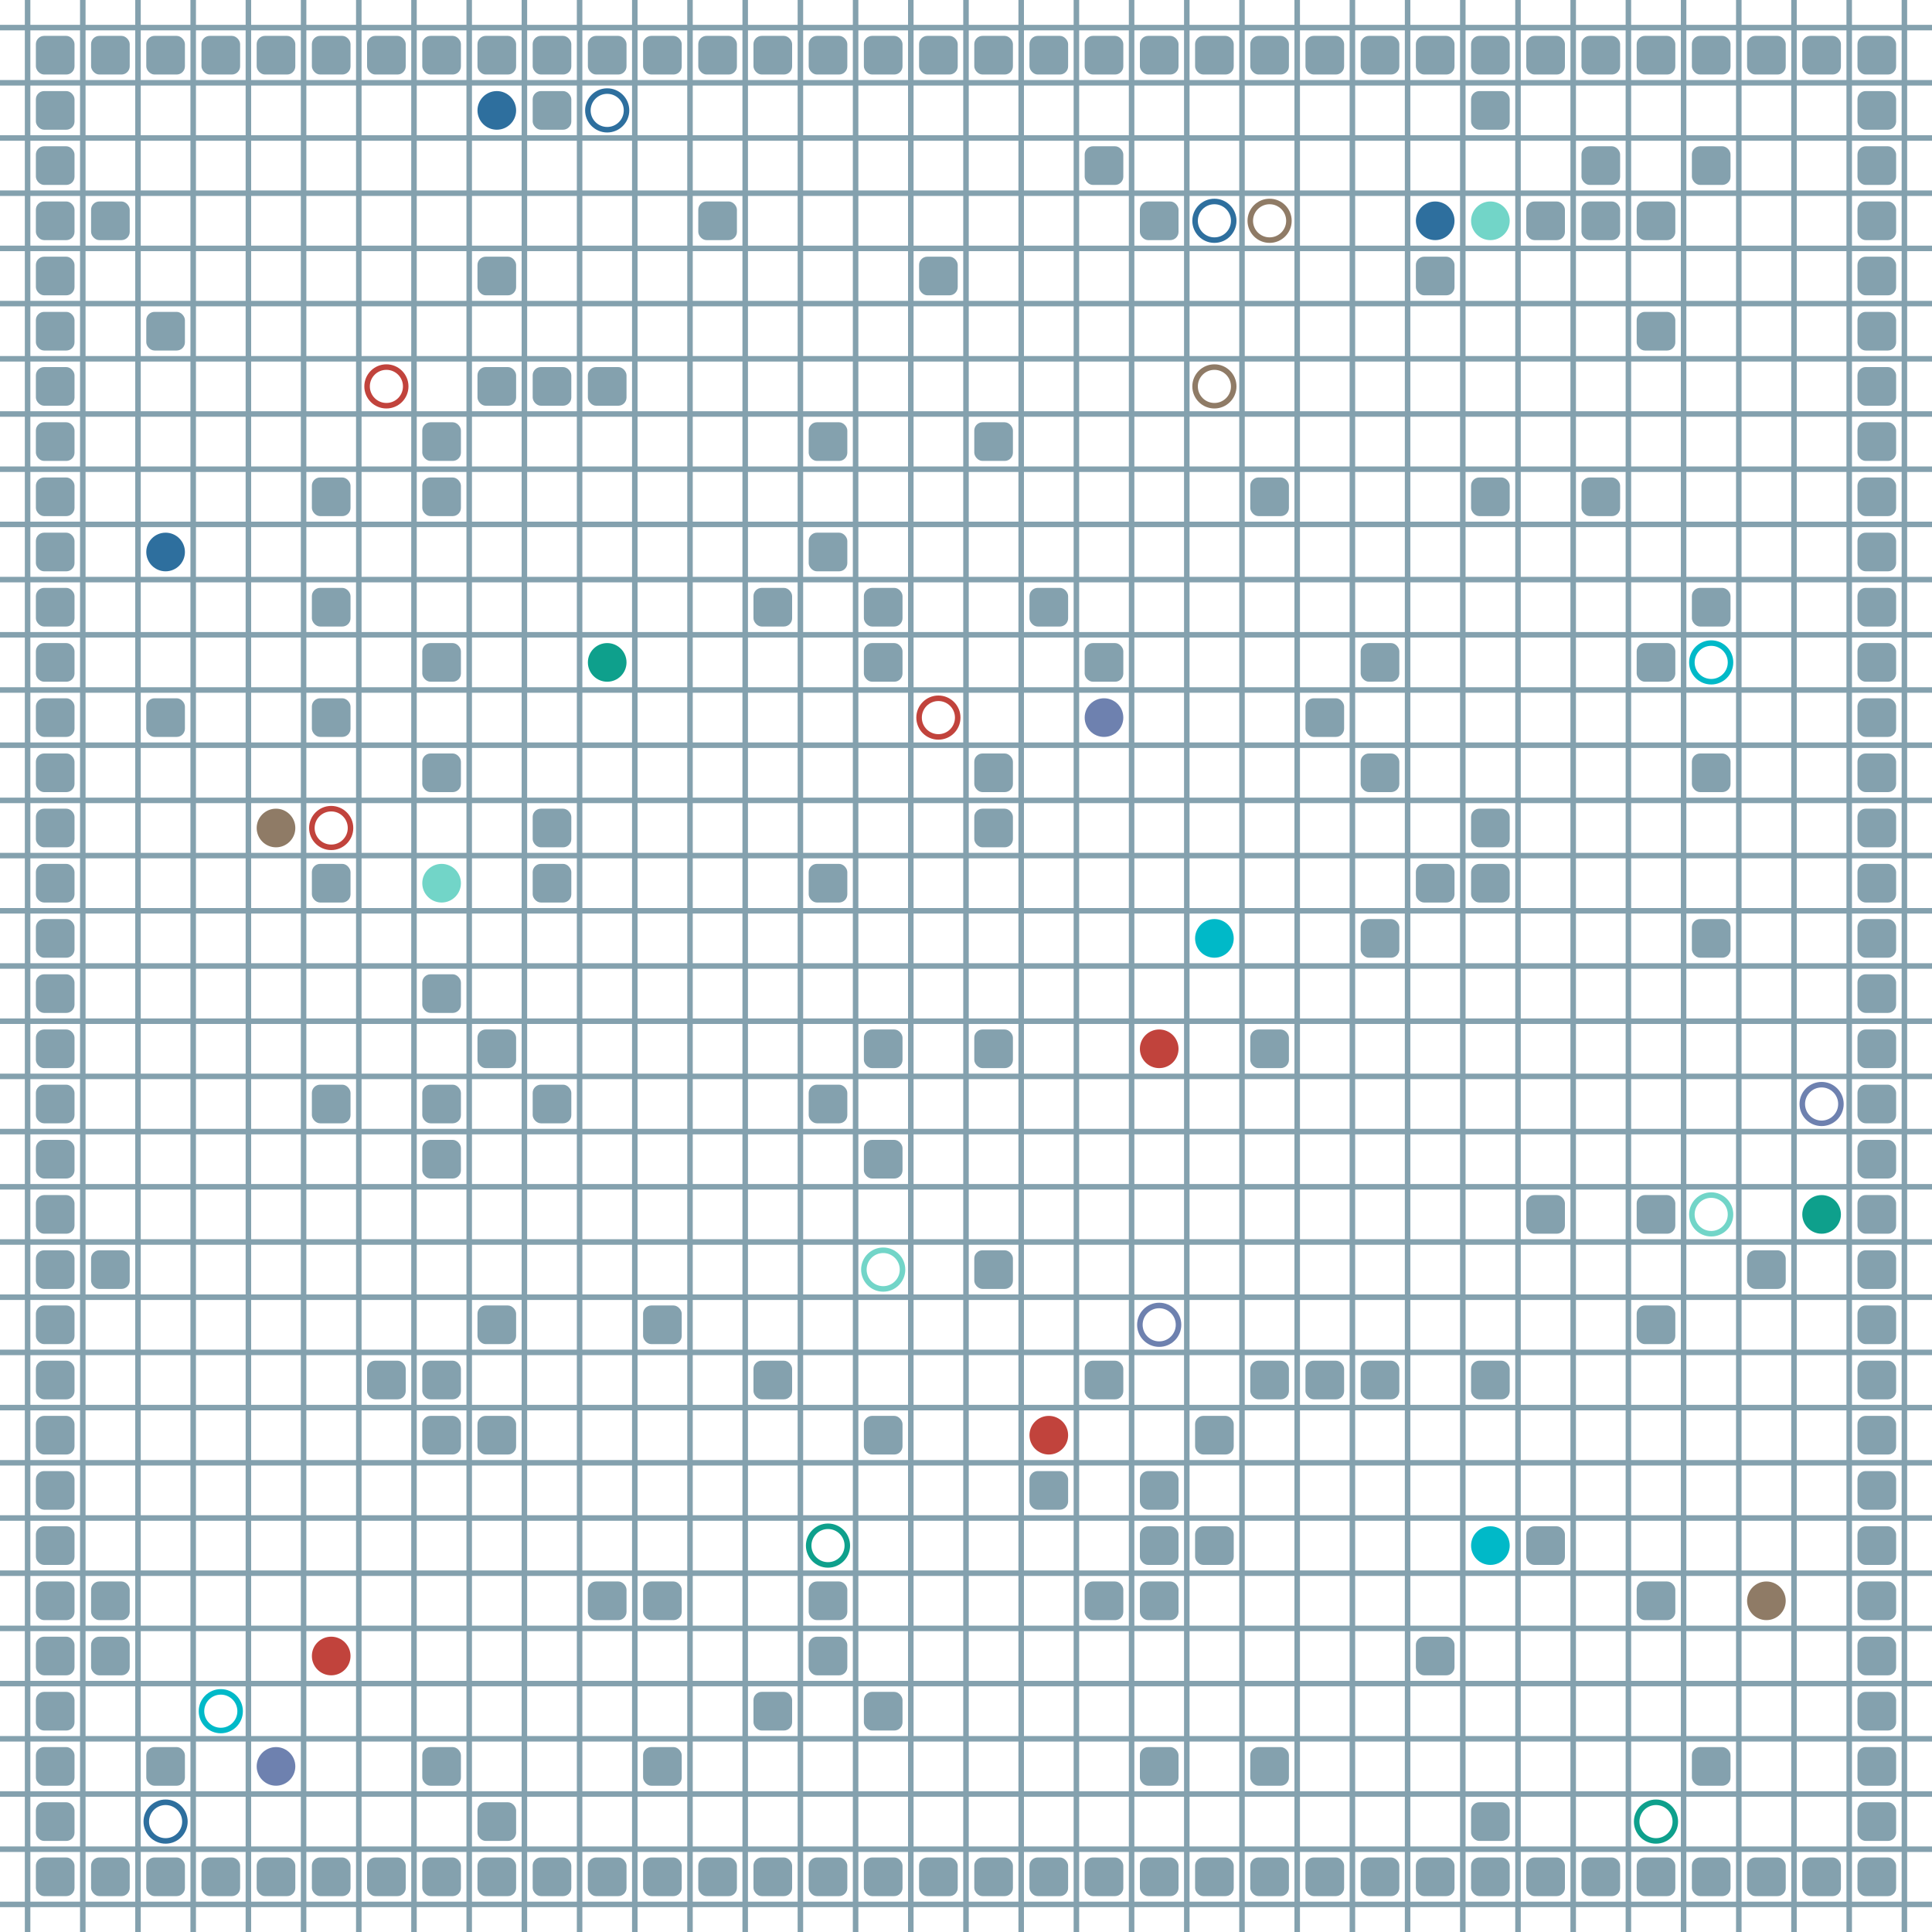 <?xml version="1.0" encoding="UTF-8"?>
        <svg xmlns="http://www.w3.org/2000/svg" xmlns:xlink="http://www.w3.org/1999/xlink"
             width="512" height="512" viewBox="0 -3500 3500 3500">
<defs>

        <rect id="obstacle" width="70" height="70" fill="#84A1AE" rx="15"/>
        <style>
        .line {stroke: #84A1AE; stroke-width: 10;}
        .agent {r: 35;}
        .target {fill: none; stroke-width: 10; r: 35;}
        </style>
        
</defs>

<line class="line" x1="-50.0" x2="-50.0" y1="0" y2="-3500" />
<line class="line" x1="50.0" x2="50.0" y1="0" y2="-3500" />
<line class="line" x1="150.0" x2="150.0" y1="0" y2="-3500" />
<line class="line" x1="250.0" x2="250.0" y1="0" y2="-3500" />
<line class="line" x1="350.0" x2="350.0" y1="0" y2="-3500" />
<line class="line" x1="450.0" x2="450.0" y1="0" y2="-3500" />
<line class="line" x1="550.0" x2="550.0" y1="0" y2="-3500" />
<line class="line" x1="650.0" x2="650.0" y1="0" y2="-3500" />
<line class="line" x1="750.0" x2="750.0" y1="0" y2="-3500" />
<line class="line" x1="850.0" x2="850.0" y1="0" y2="-3500" />
<line class="line" x1="950.0" x2="950.0" y1="0" y2="-3500" />
<line class="line" x1="1050.0" x2="1050.0" y1="0" y2="-3500" />
<line class="line" x1="1150.0" x2="1150.0" y1="0" y2="-3500" />
<line class="line" x1="1250.0" x2="1250.0" y1="0" y2="-3500" />
<line class="line" x1="1350.0" x2="1350.0" y1="0" y2="-3500" />
<line class="line" x1="1450.0" x2="1450.0" y1="0" y2="-3500" />
<line class="line" x1="1550.0" x2="1550.0" y1="0" y2="-3500" />
<line class="line" x1="1650.0" x2="1650.0" y1="0" y2="-3500" />
<line class="line" x1="1750.0" x2="1750.0" y1="0" y2="-3500" />
<line class="line" x1="1850.0" x2="1850.0" y1="0" y2="-3500" />
<line class="line" x1="1950.0" x2="1950.0" y1="0" y2="-3500" />
<line class="line" x1="2050.0" x2="2050.0" y1="0" y2="-3500" />
<line class="line" x1="2150.0" x2="2150.0" y1="0" y2="-3500" />
<line class="line" x1="2250.0" x2="2250.0" y1="0" y2="-3500" />
<line class="line" x1="2350.0" x2="2350.0" y1="0" y2="-3500" />
<line class="line" x1="2450.0" x2="2450.0" y1="0" y2="-3500" />
<line class="line" x1="2550.0" x2="2550.0" y1="0" y2="-3500" />
<line class="line" x1="2650.0" x2="2650.0" y1="0" y2="-3500" />
<line class="line" x1="2750.0" x2="2750.0" y1="0" y2="-3500" />
<line class="line" x1="2850.0" x2="2850.0" y1="0" y2="-3500" />
<line class="line" x1="2950.0" x2="2950.0" y1="0" y2="-3500" />
<line class="line" x1="3050.0" x2="3050.0" y1="0" y2="-3500" />
<line class="line" x1="3150.0" x2="3150.0" y1="0" y2="-3500" />
<line class="line" x1="3250.0" x2="3250.0" y1="0" y2="-3500" />
<line class="line" x1="3350.0" x2="3350.0" y1="0" y2="-3500" />
<line class="line" x1="3450.0" x2="3450.0" y1="0" y2="-3500" />
<line class="line" x1="0" x2="3500" y1="50.0" y2="50.0" />
<line class="line" x1="0" x2="3500" y1="-50.0" y2="-50.0" />
<line class="line" x1="0" x2="3500" y1="-150.0" y2="-150.0" />
<line class="line" x1="0" x2="3500" y1="-250.0" y2="-250.0" />
<line class="line" x1="0" x2="3500" y1="-350.0" y2="-350.0" />
<line class="line" x1="0" x2="3500" y1="-450.0" y2="-450.0" />
<line class="line" x1="0" x2="3500" y1="-550.0" y2="-550.0" />
<line class="line" x1="0" x2="3500" y1="-650.0" y2="-650.0" />
<line class="line" x1="0" x2="3500" y1="-750.0" y2="-750.0" />
<line class="line" x1="0" x2="3500" y1="-850.0" y2="-850.0" />
<line class="line" x1="0" x2="3500" y1="-950.0" y2="-950.0" />
<line class="line" x1="0" x2="3500" y1="-1050.0" y2="-1050.0" />
<line class="line" x1="0" x2="3500" y1="-1150.0" y2="-1150.0" />
<line class="line" x1="0" x2="3500" y1="-1250.0" y2="-1250.0" />
<line class="line" x1="0" x2="3500" y1="-1350.0" y2="-1350.0" />
<line class="line" x1="0" x2="3500" y1="-1450.0" y2="-1450.0" />
<line class="line" x1="0" x2="3500" y1="-1550.0" y2="-1550.0" />
<line class="line" x1="0" x2="3500" y1="-1650.0" y2="-1650.0" />
<line class="line" x1="0" x2="3500" y1="-1750.0" y2="-1750.0" />
<line class="line" x1="0" x2="3500" y1="-1850.0" y2="-1850.0" />
<line class="line" x1="0" x2="3500" y1="-1950.0" y2="-1950.0" />
<line class="line" x1="0" x2="3500" y1="-2050.0" y2="-2050.0" />
<line class="line" x1="0" x2="3500" y1="-2150.0" y2="-2150.0" />
<line class="line" x1="0" x2="3500" y1="-2250.0" y2="-2250.0" />
<line class="line" x1="0" x2="3500" y1="-2350.0" y2="-2350.0" />
<line class="line" x1="0" x2="3500" y1="-2450.0" y2="-2450.0" />
<line class="line" x1="0" x2="3500" y1="-2550.0" y2="-2550.0" />
<line class="line" x1="0" x2="3500" y1="-2650.0" y2="-2650.0" />
<line class="line" x1="0" x2="3500" y1="-2750.0" y2="-2750.0" />
<line class="line" x1="0" x2="3500" y1="-2850.0" y2="-2850.0" />
<line class="line" x1="0" x2="3500" y1="-2950.0" y2="-2950.0" />
<line class="line" x1="0" x2="3500" y1="-3050.0" y2="-3050.0" />
<line class="line" x1="0" x2="3500" y1="-3150.0" y2="-3150.0" />
<line class="line" x1="0" x2="3500" y1="-3250.0" y2="-3250.0" />
<line class="line" x1="0" x2="3500" y1="-3350.0" y2="-3350.0" />
<line class="line" x1="0" x2="3500" y1="-3450.0" y2="-3450.0" />
<use href="#obstacle" x="65" y="-135" />
<use href="#obstacle" x="65" y="-235" />
<use href="#obstacle" x="65" y="-335" />
<use href="#obstacle" x="65" y="-435" />
<use href="#obstacle" x="65" y="-535" />
<use href="#obstacle" x="65" y="-635" />
<use href="#obstacle" x="65" y="-735" />
<use href="#obstacle" x="65" y="-835" />
<use href="#obstacle" x="65" y="-935" />
<use href="#obstacle" x="65" y="-1035" />
<use href="#obstacle" x="65" y="-1135" />
<use href="#obstacle" x="65" y="-1235" />
<use href="#obstacle" x="65" y="-1335" />
<use href="#obstacle" x="65" y="-1435" />
<use href="#obstacle" x="65" y="-1535" />
<use href="#obstacle" x="65" y="-1635" />
<use href="#obstacle" x="65" y="-1735" />
<use href="#obstacle" x="65" y="-1835" />
<use href="#obstacle" x="65" y="-1935" />
<use href="#obstacle" x="65" y="-2035" />
<use href="#obstacle" x="65" y="-2135" />
<use href="#obstacle" x="65" y="-2235" />
<use href="#obstacle" x="65" y="-2335" />
<use href="#obstacle" x="65" y="-2435" />
<use href="#obstacle" x="65" y="-2535" />
<use href="#obstacle" x="65" y="-2635" />
<use href="#obstacle" x="65" y="-2735" />
<use href="#obstacle" x="65" y="-2835" />
<use href="#obstacle" x="65" y="-2935" />
<use href="#obstacle" x="65" y="-3035" />
<use href="#obstacle" x="65" y="-3135" />
<use href="#obstacle" x="65" y="-3235" />
<use href="#obstacle" x="65" y="-3335" />
<use href="#obstacle" x="65" y="-3435" />
<use href="#obstacle" x="165" y="-135" />
<use href="#obstacle" x="165" y="-535" />
<use href="#obstacle" x="165" y="-635" />
<use href="#obstacle" x="165" y="-1235" />
<use href="#obstacle" x="165" y="-3135" />
<use href="#obstacle" x="165" y="-3435" />
<use href="#obstacle" x="265" y="-135" />
<use href="#obstacle" x="265" y="-335" />
<use href="#obstacle" x="265" y="-2235" />
<use href="#obstacle" x="265" y="-2935" />
<use href="#obstacle" x="265" y="-3435" />
<use href="#obstacle" x="365" y="-135" />
<use href="#obstacle" x="365" y="-3435" />
<use href="#obstacle" x="465" y="-135" />
<use href="#obstacle" x="465" y="-3435" />
<use href="#obstacle" x="565" y="-135" />
<use href="#obstacle" x="565" y="-1535" />
<use href="#obstacle" x="565" y="-1935" />
<use href="#obstacle" x="565" y="-2235" />
<use href="#obstacle" x="565" y="-2435" />
<use href="#obstacle" x="565" y="-2635" />
<use href="#obstacle" x="565" y="-3435" />
<use href="#obstacle" x="665" y="-135" />
<use href="#obstacle" x="665" y="-1035" />
<use href="#obstacle" x="665" y="-3435" />
<use href="#obstacle" x="765" y="-135" />
<use href="#obstacle" x="765" y="-335" />
<use href="#obstacle" x="765" y="-935" />
<use href="#obstacle" x="765" y="-1035" />
<use href="#obstacle" x="765" y="-1435" />
<use href="#obstacle" x="765" y="-1535" />
<use href="#obstacle" x="765" y="-1735" />
<use href="#obstacle" x="765" y="-2135" />
<use href="#obstacle" x="765" y="-2335" />
<use href="#obstacle" x="765" y="-2635" />
<use href="#obstacle" x="765" y="-2735" />
<use href="#obstacle" x="765" y="-3435" />
<use href="#obstacle" x="865" y="-135" />
<use href="#obstacle" x="865" y="-235" />
<use href="#obstacle" x="865" y="-935" />
<use href="#obstacle" x="865" y="-1135" />
<use href="#obstacle" x="865" y="-1635" />
<use href="#obstacle" x="865" y="-2835" />
<use href="#obstacle" x="865" y="-3035" />
<use href="#obstacle" x="865" y="-3435" />
<use href="#obstacle" x="965" y="-135" />
<use href="#obstacle" x="965" y="-1535" />
<use href="#obstacle" x="965" y="-1935" />
<use href="#obstacle" x="965" y="-2035" />
<use href="#obstacle" x="965" y="-2835" />
<use href="#obstacle" x="965" y="-3335" />
<use href="#obstacle" x="965" y="-3435" />
<use href="#obstacle" x="1065" y="-135" />
<use href="#obstacle" x="1065" y="-635" />
<use href="#obstacle" x="1065" y="-2835" />
<use href="#obstacle" x="1065" y="-3435" />
<use href="#obstacle" x="1165" y="-135" />
<use href="#obstacle" x="1165" y="-335" />
<use href="#obstacle" x="1165" y="-635" />
<use href="#obstacle" x="1165" y="-1135" />
<use href="#obstacle" x="1165" y="-3435" />
<use href="#obstacle" x="1265" y="-135" />
<use href="#obstacle" x="1265" y="-3135" />
<use href="#obstacle" x="1265" y="-3435" />
<use href="#obstacle" x="1365" y="-135" />
<use href="#obstacle" x="1365" y="-435" />
<use href="#obstacle" x="1365" y="-1035" />
<use href="#obstacle" x="1365" y="-2435" />
<use href="#obstacle" x="1365" y="-3435" />
<use href="#obstacle" x="1465" y="-135" />
<use href="#obstacle" x="1465" y="-535" />
<use href="#obstacle" x="1465" y="-635" />
<use href="#obstacle" x="1465" y="-1535" />
<use href="#obstacle" x="1465" y="-1935" />
<use href="#obstacle" x="1465" y="-2535" />
<use href="#obstacle" x="1465" y="-2735" />
<use href="#obstacle" x="1465" y="-3435" />
<use href="#obstacle" x="1565" y="-135" />
<use href="#obstacle" x="1565" y="-435" />
<use href="#obstacle" x="1565" y="-935" />
<use href="#obstacle" x="1565" y="-1435" />
<use href="#obstacle" x="1565" y="-1635" />
<use href="#obstacle" x="1565" y="-2335" />
<use href="#obstacle" x="1565" y="-2435" />
<use href="#obstacle" x="1565" y="-3435" />
<use href="#obstacle" x="1665" y="-135" />
<use href="#obstacle" x="1665" y="-3035" />
<use href="#obstacle" x="1665" y="-3435" />
<use href="#obstacle" x="1765" y="-135" />
<use href="#obstacle" x="1765" y="-1235" />
<use href="#obstacle" x="1765" y="-1635" />
<use href="#obstacle" x="1765" y="-2035" />
<use href="#obstacle" x="1765" y="-2135" />
<use href="#obstacle" x="1765" y="-2735" />
<use href="#obstacle" x="1765" y="-3435" />
<use href="#obstacle" x="1865" y="-135" />
<use href="#obstacle" x="1865" y="-835" />
<use href="#obstacle" x="1865" y="-2435" />
<use href="#obstacle" x="1865" y="-3435" />
<use href="#obstacle" x="1965" y="-135" />
<use href="#obstacle" x="1965" y="-635" />
<use href="#obstacle" x="1965" y="-1035" />
<use href="#obstacle" x="1965" y="-2335" />
<use href="#obstacle" x="1965" y="-3235" />
<use href="#obstacle" x="1965" y="-3435" />
<use href="#obstacle" x="2065" y="-135" />
<use href="#obstacle" x="2065" y="-335" />
<use href="#obstacle" x="2065" y="-635" />
<use href="#obstacle" x="2065" y="-735" />
<use href="#obstacle" x="2065" y="-835" />
<use href="#obstacle" x="2065" y="-3135" />
<use href="#obstacle" x="2065" y="-3435" />
<use href="#obstacle" x="2165" y="-135" />
<use href="#obstacle" x="2165" y="-735" />
<use href="#obstacle" x="2165" y="-935" />
<use href="#obstacle" x="2165" y="-3435" />
<use href="#obstacle" x="2265" y="-135" />
<use href="#obstacle" x="2265" y="-335" />
<use href="#obstacle" x="2265" y="-1035" />
<use href="#obstacle" x="2265" y="-1635" />
<use href="#obstacle" x="2265" y="-2635" />
<use href="#obstacle" x="2265" y="-3435" />
<use href="#obstacle" x="2365" y="-135" />
<use href="#obstacle" x="2365" y="-1035" />
<use href="#obstacle" x="2365" y="-2235" />
<use href="#obstacle" x="2365" y="-3435" />
<use href="#obstacle" x="2465" y="-135" />
<use href="#obstacle" x="2465" y="-1035" />
<use href="#obstacle" x="2465" y="-1835" />
<use href="#obstacle" x="2465" y="-2135" />
<use href="#obstacle" x="2465" y="-2335" />
<use href="#obstacle" x="2465" y="-3435" />
<use href="#obstacle" x="2565" y="-135" />
<use href="#obstacle" x="2565" y="-535" />
<use href="#obstacle" x="2565" y="-1935" />
<use href="#obstacle" x="2565" y="-3035" />
<use href="#obstacle" x="2565" y="-3435" />
<use href="#obstacle" x="2665" y="-135" />
<use href="#obstacle" x="2665" y="-235" />
<use href="#obstacle" x="2665" y="-1035" />
<use href="#obstacle" x="2665" y="-1935" />
<use href="#obstacle" x="2665" y="-2035" />
<use href="#obstacle" x="2665" y="-2635" />
<use href="#obstacle" x="2665" y="-3335" />
<use href="#obstacle" x="2665" y="-3435" />
<use href="#obstacle" x="2765" y="-135" />
<use href="#obstacle" x="2765" y="-735" />
<use href="#obstacle" x="2765" y="-1335" />
<use href="#obstacle" x="2765" y="-3135" />
<use href="#obstacle" x="2765" y="-3435" />
<use href="#obstacle" x="2865" y="-135" />
<use href="#obstacle" x="2865" y="-2635" />
<use href="#obstacle" x="2865" y="-3135" />
<use href="#obstacle" x="2865" y="-3235" />
<use href="#obstacle" x="2865" y="-3435" />
<use href="#obstacle" x="2965" y="-135" />
<use href="#obstacle" x="2965" y="-635" />
<use href="#obstacle" x="2965" y="-1135" />
<use href="#obstacle" x="2965" y="-1335" />
<use href="#obstacle" x="2965" y="-2335" />
<use href="#obstacle" x="2965" y="-2935" />
<use href="#obstacle" x="2965" y="-3135" />
<use href="#obstacle" x="2965" y="-3435" />
<use href="#obstacle" x="3065" y="-135" />
<use href="#obstacle" x="3065" y="-335" />
<use href="#obstacle" x="3065" y="-1835" />
<use href="#obstacle" x="3065" y="-2135" />
<use href="#obstacle" x="3065" y="-2435" />
<use href="#obstacle" x="3065" y="-3235" />
<use href="#obstacle" x="3065" y="-3435" />
<use href="#obstacle" x="3165" y="-135" />
<use href="#obstacle" x="3165" y="-1235" />
<use href="#obstacle" x="3165" y="-3435" />
<use href="#obstacle" x="3265" y="-135" />
<use href="#obstacle" x="3265" y="-3435" />
<use href="#obstacle" x="3365" y="-135" />
<use href="#obstacle" x="3365" y="-235" />
<use href="#obstacle" x="3365" y="-335" />
<use href="#obstacle" x="3365" y="-435" />
<use href="#obstacle" x="3365" y="-535" />
<use href="#obstacle" x="3365" y="-635" />
<use href="#obstacle" x="3365" y="-735" />
<use href="#obstacle" x="3365" y="-835" />
<use href="#obstacle" x="3365" y="-935" />
<use href="#obstacle" x="3365" y="-1035" />
<use href="#obstacle" x="3365" y="-1135" />
<use href="#obstacle" x="3365" y="-1235" />
<use href="#obstacle" x="3365" y="-1335" />
<use href="#obstacle" x="3365" y="-1435" />
<use href="#obstacle" x="3365" y="-1535" />
<use href="#obstacle" x="3365" y="-1635" />
<use href="#obstacle" x="3365" y="-1735" />
<use href="#obstacle" x="3365" y="-1835" />
<use href="#obstacle" x="3365" y="-1935" />
<use href="#obstacle" x="3365" y="-2035" />
<use href="#obstacle" x="3365" y="-2135" />
<use href="#obstacle" x="3365" y="-2235" />
<use href="#obstacle" x="3365" y="-2335" />
<use href="#obstacle" x="3365" y="-2435" />
<use href="#obstacle" x="3365" y="-2535" />
<use href="#obstacle" x="3365" y="-2635" />
<use href="#obstacle" x="3365" y="-2735" />
<use href="#obstacle" x="3365" y="-2835" />
<use href="#obstacle" x="3365" y="-2935" />
<use href="#obstacle" x="3365" y="-3035" />
<use href="#obstacle" x="3365" y="-3135" />
<use href="#obstacle" x="3365" y="-3235" />
<use href="#obstacle" x="3365" y="-3335" />
<use href="#obstacle" x="3365" y="-3435" />
<circle class="agent" cx="600" cy="-500" fill="#c1433c" r="35"> <animate attributeName="cy" dur="15.75s" keyTimes="0.0;0.016;0.031;0.047;0.062;0.078;0.094;0.141;0.156;0.172;0.188;0.203;0.219;0.234;0.25;0.266;0.281;0.297;0.312;0.328;0.344;0.359;0.375;0.391;0.406;0.422;0.438;0.453;0.469;0.484;1.0" repeatCount="indefinite" values="-500;-500;-500;-600;-700;-800;-900;-900;-1000;-1100;-1200;-1300;-1400;-1400;-1500;-1600;-1700;-1800;-1900;-1900;-2000;-2100;-2100;-2200;-2300;-2400;-2500;-2600;-2700;-2800;-2800"/>
<animate attributeName="cx" dur="15.75s" keyTimes="0.0;0.016;0.031;0.125;0.141;0.219;0.234;1.0" repeatCount="indefinite" values="600;600;700;700;600;600;700;700"/>
<animate attributeName="visibility" dur="15.75s" keyTimes="0.0;0.016;1.0" repeatCount="indefinite" values="visible;visible;visible"/> </circle>
<circle class="agent" cx="300" cy="-2500" fill="#2e6f9e" r="35"> <animate attributeName="cy" dur="15.75s" keyTimes="0.0;0.016;0.031;0.047;0.062;0.078;0.094;0.109;0.125;0.141;0.25;0.266;1.0" repeatCount="indefinite" values="-2500;-2500;-2600;-2700;-2800;-2800;-2900;-3000;-3100;-3200;-3200;-3300;-3300"/>
<animate attributeName="cx" dur="15.75s" keyTimes="0.0;0.016;0.062;0.078;0.141;0.156;0.172;0.188;0.203;0.219;0.234;0.25;1.0" repeatCount="indefinite" values="300;300;300;400;400;500;600;700;800;900;1000;1100;1100"/>
<animate attributeName="visibility" dur="15.75s" keyTimes="0.0;0.016;1.0" repeatCount="indefinite" values="visible;visible;visible"/> </circle>
<circle class="agent" cx="2000" cy="-2200" fill="#6e81af" r="35"> <animate attributeName="cy" dur="15.75s" keyTimes="0.0;0.016;0.031;0.047;0.062;0.078;0.094;0.109;0.125;0.141;0.156;0.328;0.344;0.375;0.391;0.406;0.422;0.438;0.453;1.0" repeatCount="indefinite" values="-2200;-2200;-2100;-2100;-2000;-2000;-1900;-1900;-1800;-1800;-1700;-1700;-1600;-1600;-1700;-1700;-1600;-1600;-1500;-1500"/>
<animate attributeName="cx" dur="15.75s" keyTimes="0.0;0.016;0.031;0.047;0.062;0.078;0.094;0.109;0.125;0.141;0.156;0.172;0.188;0.203;0.219;0.25;0.266;0.281;0.297;0.312;0.344;0.359;0.391;0.406;0.422;0.438;1.0" repeatCount="indefinite" values="2000;2000;2000;2100;2100;2200;2200;2300;2300;2400;2400;2500;2600;2700;2800;2800;2700;2800;2900;3000;3000;3100;3100;3200;3200;3300;3300"/>
<animate attributeName="visibility" dur="15.75s" keyTimes="0.0;0.016;1.0" repeatCount="indefinite" values="visible;visible;visible"/> </circle>
<circle class="agent" cx="2200" cy="-1800" fill="#00b9c8" r="35"> <animate attributeName="cy" dur="15.75s" keyTimes="0.0;0.016;0.297;0.312;0.328;0.344;0.359;0.375;0.391;0.406;0.422;0.438;0.453;0.469;0.484;0.5;0.516;1.0" repeatCount="indefinite" values="-1800;-1800;-1800;-1700;-1600;-1500;-1400;-1300;-1200;-1100;-1000;-900;-800;-700;-600;-500;-400;-400"/>
<animate attributeName="cx" dur="15.75s" keyTimes="0.0;0.016;0.031;0.047;0.062;0.078;0.094;0.109;0.125;0.141;0.156;0.172;0.188;0.203;0.219;0.234;0.25;0.266;0.281;0.297;1.0" repeatCount="indefinite" values="2200;2200;2100;2000;1900;1800;1700;1600;1500;1400;1300;1200;1100;1000;900;800;700;600;500;400;400"/>
<animate attributeName="visibility" dur="15.75s" keyTimes="0.0;0.016;1.0" repeatCount="indefinite" values="visible;visible;visible"/> </circle>
<circle class="agent" cx="800" cy="-1900" fill="#72D5C8" r="35"> <animate attributeName="cy" dur="15.75s" keyTimes="0.0;0.016;0.031;0.047;0.062;0.078;0.094;0.109;0.125;0.172;0.188;0.203;0.219;0.281;0.297;1.0" repeatCount="indefinite" values="-1900;-1900;-1900;-1800;-1800;-1700;-1700;-1600;-1500;-1500;-1400;-1400;-1300;-1300;-1200;-1200"/>
<animate attributeName="cx" dur="15.75s" keyTimes="0.0;0.016;0.031;0.047;0.062;0.078;0.094;0.125;0.141;0.156;0.172;0.188;0.203;0.219;0.234;0.25;0.266;0.281;1.0" repeatCount="indefinite" values="800;800;900;900;1000;1000;1100;1100;1200;1300;1400;1400;1500;1500;1600;1600;1700;1600;1600"/>
<animate attributeName="visibility" dur="15.75s" keyTimes="0.0;0.016;1.0" repeatCount="indefinite" values="visible;visible;visible"/> </circle>
<circle class="agent" cx="3300" cy="-1300" fill="#0ea08c" r="35"> <animate attributeName="cy" dur="15.75s" keyTimes="0.0;0.016;0.047;0.062;0.25;0.266;0.391;0.406;0.422;0.438;0.453;0.469;1.0" repeatCount="indefinite" values="-1300;-1300;-1300;-1200;-1200;-1100;-1100;-1000;-1000;-900;-800;-700;-700"/>
<animate attributeName="cx" dur="15.75s" keyTimes="0.0;0.016;0.031;0.047;0.062;0.078;0.094;0.109;0.125;0.141;0.156;0.172;0.188;0.203;0.219;0.234;0.25;0.266;0.281;0.297;0.312;0.328;0.344;0.359;0.406;0.422;1.0" repeatCount="indefinite" values="3300;3300;3200;3100;3100;3000;2900;2800;2700;2600;2500;2400;2300;2200;2100;2000;1900;1900;1800;1700;1600;1600;1700;1600;1600;1500;1500"/>
<animate attributeName="visibility" dur="15.75s" keyTimes="0.0;0.016;1.0" repeatCount="indefinite" values="visible;visible;visible"/> </circle>
<circle class="agent" cx="500" cy="-2000" fill="#8F7B66" r="35"> <animate attributeName="cy" dur="15.75s" keyTimes="0.0;0.016;0.031;0.047;0.062;0.078;0.094;0.156;0.172;0.188;0.266;0.281;0.391;0.406;0.516;0.531;1.0" repeatCount="indefinite" values="-2000;-2000;-2100;-2200;-2300;-2400;-2500;-2500;-2600;-2700;-2700;-2800;-2800;-2900;-2900;-2800;-2800"/>
<animate attributeName="cx" dur="15.75s" keyTimes="0.0;0.016;0.094;0.109;0.125;0.141;0.156;0.188;0.203;0.219;0.234;0.25;0.266;0.281;0.297;0.312;0.328;0.344;0.359;0.406;0.422;0.438;0.453;0.469;0.484;0.5;0.516;1.0" repeatCount="indefinite" values="500;500;500;600;700;800;900;900;1000;1100;1200;1200;1300;1300;1400;1500;1500;1400;1500;1500;1600;1700;1800;1900;2000;2100;2200;2200"/>
<animate attributeName="visibility" dur="15.75s" keyTimes="0.0;0.016;1.0" repeatCount="indefinite" values="visible;visible;visible"/> </circle>
<circle class="agent" cx="2100" cy="-1600" fill="#c1433c" r="35"> <animate attributeName="cy" dur="15.75s" keyTimes="0.0;0.016;0.047;0.062;0.219;0.234;0.25;0.266;0.281;0.297;1.0" repeatCount="indefinite" values="-1600;-1600;-1600;-1700;-1700;-1800;-1800;-1900;-1900;-2000;-2000"/>
<animate attributeName="cx" dur="15.75s" keyTimes="0.0;0.016;0.031;0.047;0.062;0.078;0.094;0.109;0.125;0.141;0.156;0.172;0.188;0.203;0.219;0.234;0.25;0.266;0.281;0.297;0.312;1.0" repeatCount="indefinite" values="2100;2100;2000;1900;1900;1800;1700;1600;1500;1400;1300;1200;1100;1000;900;900;800;800;700;700;600;600"/>
<animate attributeName="visibility" dur="15.75s" keyTimes="0.0;0.016;1.0" repeatCount="indefinite" values="visible;visible;visible"/> </circle>
<circle class="agent" cx="2600" cy="-3100" fill="#2e6f9e" r="35"> <animate attributeName="cy" dur="15.75s" keyTimes="0.0;0.016;0.078;0.094;0.156;0.172;0.391;0.406;0.422;0.516;0.531;0.547;0.562;0.578;0.594;0.609;0.625;0.641;0.656;0.672;0.688;0.703;0.719;0.734;0.75;0.766;0.781;0.797;0.812;0.828;0.844;0.859;0.875;0.891;0.906;0.922;0.938;0.953;0.969;1.0" repeatCount="indefinite" values="-3100;-3100;-3100;-3000;-3000;-2900;-2900;-3000;-2900;-2900;-2800;-2700;-2600;-2500;-2400;-2300;-2200;-2100;-2100;-2000;-1900;-1800;-1700;-1600;-1500;-1400;-1300;-1200;-1100;-1000;-900;-800;-700;-600;-500;-400;-400;-300;-200;-200"/>
<animate attributeName="cx" dur="15.75s" keyTimes="0.0;0.016;0.031;0.047;0.062;0.078;0.094;0.109;0.125;0.141;0.156;0.172;0.188;0.203;0.219;0.234;0.25;0.266;0.281;0.297;0.312;0.328;0.344;0.359;0.422;0.438;0.453;0.469;0.484;0.5;0.516;0.641;0.656;0.922;0.938;0.969;0.984;1.0" repeatCount="indefinite" values="2600;2600;2500;2400;2300;2200;2200;2100;2000;1900;1800;1800;1700;1600;1500;1400;1400;1500;1400;1300;1200;1200;1100;1000;1000;900;800;700;600;500;400;400;300;300;200;200;300;300"/>
<animate attributeName="visibility" dur="15.75s" keyTimes="0.0;0.016;1.0" repeatCount="indefinite" values="visible;visible;visible"/> </circle>
<circle class="agent" cx="500" cy="-300" fill="#6e81af" r="35"> <animate attributeName="cy" dur="15.75s" keyTimes="0.0;0.016;0.031;0.047;0.062;0.078;0.094;0.172;0.188;0.203;0.25;0.266;0.375;0.391;0.406;1.0" repeatCount="indefinite" values="-300;-300;-400;-500;-600;-700;-800;-800;-900;-1000;-1000;-1100;-1100;-1000;-1100;-1100"/>
<animate attributeName="cx" dur="15.75s" keyTimes="0.0;0.016;0.094;0.109;0.125;0.141;0.156;0.172;0.203;0.219;0.234;0.25;0.266;0.281;0.297;0.328;0.344;0.359;0.406;0.422;0.438;0.453;0.469;0.484;0.5;1.0" repeatCount="indefinite" values="500;500;500;600;700;800;900;1000;1000;1100;1200;1300;1300;1400;1500;1500;1400;1500;1500;1600;1700;1800;1900;2000;2100;2100"/>
<animate attributeName="visibility" dur="15.75s" keyTimes="0.0;0.016;1.0" repeatCount="indefinite" values="visible;visible;visible"/> </circle>
<circle class="agent" cx="2700" cy="-700" fill="#00b9c8" r="35"> <animate attributeName="cy" dur="15.75s" keyTimes="0.0;0.016;0.031;0.047;0.062;0.078;0.094;0.125;0.141;0.156;0.172;0.188;0.203;0.219;0.234;0.266;0.281;0.297;0.312;0.328;0.344;0.359;0.375;0.391;0.438;0.453;1.0" repeatCount="indefinite" values="-700;-700;-800;-900;-900;-1000;-1100;-1100;-1200;-1300;-1400;-1500;-1600;-1700;-1800;-1800;-1900;-2000;-2100;-2100;-2000;-2100;-2100;-2200;-2200;-2300;-2300"/>
<animate attributeName="cx" dur="15.75s" keyTimes="0.0;0.016;0.047;0.062;0.109;0.125;0.25;0.266;0.391;0.406;0.422;0.438;1.0" repeatCount="indefinite" values="2700;2700;2700;2800;2800;2900;2900;2800;2800;2900;3000;3100;3100"/>
<animate attributeName="visibility" dur="15.75s" keyTimes="0.0;0.016;1.0" repeatCount="indefinite" values="visible;visible;visible"/> </circle>
<circle class="agent" cx="2700" cy="-3100" fill="#72D5C8" r="35"> <animate attributeName="cy" dur="15.75s" keyTimes="0.0;0.016;0.031;0.047;0.062;0.078;0.094;0.109;0.125;0.141;0.156;0.172;0.188;0.203;0.219;0.281;0.297;0.312;0.328;0.344;0.359;0.375;0.391;0.406;0.422;0.438;0.453;1.0" repeatCount="indefinite" values="-3100;-3100;-3000;-2900;-2800;-2800;-2700;-2600;-2500;-2400;-2300;-2200;-2100;-2000;-1900;-1900;-1800;-1700;-1600;-1600;-1700;-1600;-1600;-1500;-1500;-1400;-1300;-1300"/>
<animate attributeName="cx" dur="15.75s" keyTimes="0.0;0.016;0.062;0.078;0.219;0.234;0.375;0.391;0.406;0.422;1.0" repeatCount="indefinite" values="2700;2700;2700;2800;2800;2900;2900;3000;3000;3100;3100"/>
<animate attributeName="visibility" dur="15.75s" keyTimes="0.0;0.016;1.0" repeatCount="indefinite" values="visible;visible;visible"/> </circle>
<circle class="agent" cx="1100" cy="-2300" fill="#0ea08c" r="35"> <animate attributeName="cy" dur="15.75s" keyTimes="0.0;0.016;0.031;0.047;0.062;0.078;0.094;0.141;0.156;0.172;0.188;0.203;0.219;0.234;0.375;0.391;0.453;0.469;0.484;0.5;0.516;0.531;0.547;0.562;0.578;0.594;0.609;0.625;0.641;0.656;0.672;0.703;0.719;1.0" repeatCount="indefinite" values="-2300;-2300;-2200;-2200;-2100;-2100;-2000;-2000;-1900;-1900;-1800;-1700;-1600;-1500;-1500;-1400;-1400;-1300;-1200;-1200;-1100;-1000;-900;-800;-700;-700;-600;-500;-400;-400;-300;-300;-200;-200"/>
<animate attributeName="cx" dur="15.75s" keyTimes="0.0;0.016;0.031;0.047;0.062;0.078;0.094;0.109;0.125;0.141;0.156;0.172;0.25;0.266;0.281;0.297;0.312;0.328;0.344;0.359;0.391;0.406;0.422;0.438;0.453;0.484;0.5;0.578;0.594;0.641;0.656;0.672;0.688;0.703;1.0" repeatCount="indefinite" values="1100;1100;1100;1200;1200;1300;1300;1400;1500;1600;1600;1700;1700;1800;1900;2000;2100;2100;2000;2100;2100;2200;2300;2400;2500;2500;2600;2600;2700;2700;2800;2800;2900;3000;3000"/>
<animate attributeName="visibility" dur="15.75s" keyTimes="0.0;0.016;1.0" repeatCount="indefinite" values="visible;visible;visible"/> </circle>
<circle class="agent" cx="3200" cy="-600" fill="#8F7B66" r="35"> <animate attributeName="cy" dur="15.75s" keyTimes="0.0;0.016;0.031;0.047;0.062;0.078;0.094;0.109;0.125;0.141;0.156;0.172;0.188;0.203;0.219;0.234;0.25;0.266;0.281;0.375;0.391;0.406;0.422;0.438;0.453;0.469;0.484;0.5;0.516;0.531;0.547;0.562;0.578;0.594;0.609;0.625;0.641;0.656;1.0" repeatCount="indefinite" values="-600;-600;-700;-800;-900;-1000;-1000;-1100;-1200;-1300;-1400;-1500;-1600;-1600;-1700;-1800;-1900;-2000;-2100;-2100;-2000;-2100;-2100;-2200;-2300;-2300;-2400;-2400;-2500;-2600;-2600;-2700;-2800;-2900;-2900;-3000;-3000;-3100;-3100"/>
<animate attributeName="cx" dur="15.75s" keyTimes="0.0;0.016;0.078;0.094;0.188;0.203;0.281;0.297;0.312;0.328;0.344;0.406;0.422;0.453;0.469;0.484;0.5;0.531;0.547;0.594;0.609;0.625;0.641;1.0" repeatCount="indefinite" values="3200;3200;3200;3100;3100;3000;3000;2900;2900;3000;2900;2900;2800;2800;2700;2700;2600;2600;2500;2500;2400;2400;2300;2300"/>
<animate attributeName="visibility" dur="15.75s" keyTimes="0.0;0.016;1.0" repeatCount="indefinite" values="visible;visible;visible"/> </circle>
<circle class="agent" cx="1900" cy="-900" fill="#c1433c" r="35"> <animate attributeName="cy" dur="15.75s" keyTimes="0.0;0.016;0.031;0.047;0.062;0.078;0.094;0.109;0.125;0.141;0.156;0.266;0.281;0.297;0.312;0.328;0.344;0.359;0.375;0.391;1.0" repeatCount="indefinite" values="-900;-900;-1000;-1100;-1200;-1300;-1400;-1500;-1600;-1700;-1800;-1800;-1900;-2000;-2100;-2100;-2000;-2100;-2100;-2200;-2200"/>
<animate attributeName="cx" dur="15.75s" keyTimes="0.0;0.016;0.156;0.172;0.188;0.203;0.219;0.234;0.25;0.266;0.391;0.406;1.0" repeatCount="indefinite" values="1900;1900;1900;1800;1800;1900;1800;1700;1700;1600;1600;1700;1700"/>
<animate attributeName="visibility" dur="15.75s" keyTimes="0.0;0.016;1.0" repeatCount="indefinite" values="visible;visible;visible"/> </circle>
<circle class="agent" cx="900" cy="-3300" fill="#2e6f9e" r="35"> <animate attributeName="cy" dur="15.75s" keyTimes="0.0;0.016;0.031;0.188;0.203;0.25;0.266;0.281;1.0" repeatCount="indefinite" values="-3300;-3300;-3200;-3200;-3300;-3300;-3200;-3100;-3100"/>
<animate attributeName="cx" dur="15.75s" keyTimes="0.0;0.016;0.031;0.047;0.062;0.078;0.094;0.109;0.125;0.141;0.156;0.172;0.188;0.203;0.219;0.234;0.25;1.0" repeatCount="indefinite" values="900;900;900;1000;1100;1200;1300;1400;1500;1600;1700;1800;1900;1900;2000;2100;2200;2200"/>
<animate attributeName="visibility" dur="15.75s" keyTimes="0.0;0.016;1.0" repeatCount="indefinite" values="visible;visible;visible"/> </circle>
<circle class="target" cx="700" cy="-2800" r="35" stroke="#c1433c"> <animate attributeName="visibility" dur="15.75s" keyTimes="0.0;0.016;1.0" repeatCount="indefinite" values="visible;visible;visible"/> </circle>
<circle class="target" cx="1100" cy="-3300" r="35" stroke="#2e6f9e"> <animate attributeName="visibility" dur="15.75s" keyTimes="0.0;0.016;1.0" repeatCount="indefinite" values="visible;visible;visible"/> </circle>
<circle class="target" cx="3300" cy="-1500" r="35" stroke="#6e81af"> <animate attributeName="visibility" dur="15.75s" keyTimes="0.0;0.016;1.0" repeatCount="indefinite" values="visible;visible;visible"/> </circle>
<circle class="target" cx="400" cy="-400" r="35" stroke="#00b9c8"> <animate attributeName="visibility" dur="15.75s" keyTimes="0.0;0.016;1.0" repeatCount="indefinite" values="visible;visible;visible"/> </circle>
<circle class="target" cx="1600" cy="-1200" r="35" stroke="#72D5C8"> <animate attributeName="visibility" dur="15.75s" keyTimes="0.0;0.016;1.0" repeatCount="indefinite" values="visible;visible;visible"/> </circle>
<circle class="target" cx="1500" cy="-700" r="35" stroke="#0ea08c"> <animate attributeName="visibility" dur="15.75s" keyTimes="0.0;0.016;1.0" repeatCount="indefinite" values="visible;visible;visible"/> </circle>
<circle class="target" cx="2200" cy="-2800" r="35" stroke="#8F7B66"> <animate attributeName="visibility" dur="15.75s" keyTimes="0.0;0.016;1.0" repeatCount="indefinite" values="visible;visible;visible"/> </circle>
<circle class="target" cx="600" cy="-2000" r="35" stroke="#c1433c"> <animate attributeName="visibility" dur="15.75s" keyTimes="0.0;0.016;1.0" repeatCount="indefinite" values="visible;visible;visible"/> </circle>
<circle class="target" cx="300" cy="-200" r="35" stroke="#2e6f9e"> <animate attributeName="visibility" dur="15.75s" keyTimes="0.0;0.016;1.0" repeatCount="indefinite" values="visible;visible;visible"/> </circle>
<circle class="target" cx="2100" cy="-1100" r="35" stroke="#6e81af"> <animate attributeName="visibility" dur="15.75s" keyTimes="0.0;0.016;1.0" repeatCount="indefinite" values="visible;visible;visible"/> </circle>
<circle class="target" cx="3100" cy="-2300" r="35" stroke="#00b9c8"> <animate attributeName="visibility" dur="15.75s" keyTimes="0.0;0.016;1.0" repeatCount="indefinite" values="visible;visible;visible"/> </circle>
<circle class="target" cx="3100" cy="-1300" r="35" stroke="#72D5C8"> <animate attributeName="visibility" dur="15.75s" keyTimes="0.0;0.016;1.0" repeatCount="indefinite" values="visible;visible;visible"/> </circle>
<circle class="target" cx="3000" cy="-200" r="35" stroke="#0ea08c"> <animate attributeName="visibility" dur="15.75s" keyTimes="0.0;0.016;1.0" repeatCount="indefinite" values="visible;visible;visible"/> </circle>
<circle class="target" cx="2300" cy="-3100" r="35" stroke="#8F7B66"> <animate attributeName="visibility" dur="15.75s" keyTimes="0.0;0.016;1.0" repeatCount="indefinite" values="visible;visible;visible"/> </circle>
<circle class="target" cx="1700" cy="-2200" r="35" stroke="#c1433c"> <animate attributeName="visibility" dur="15.75s" keyTimes="0.0;0.016;1.0" repeatCount="indefinite" values="visible;visible;visible"/> </circle>
<circle class="target" cx="2200" cy="-3100" r="35" stroke="#2e6f9e"> <animate attributeName="visibility" dur="15.75s" keyTimes="0.0;0.016;1.0" repeatCount="indefinite" values="visible;visible;visible"/> </circle>
</svg>